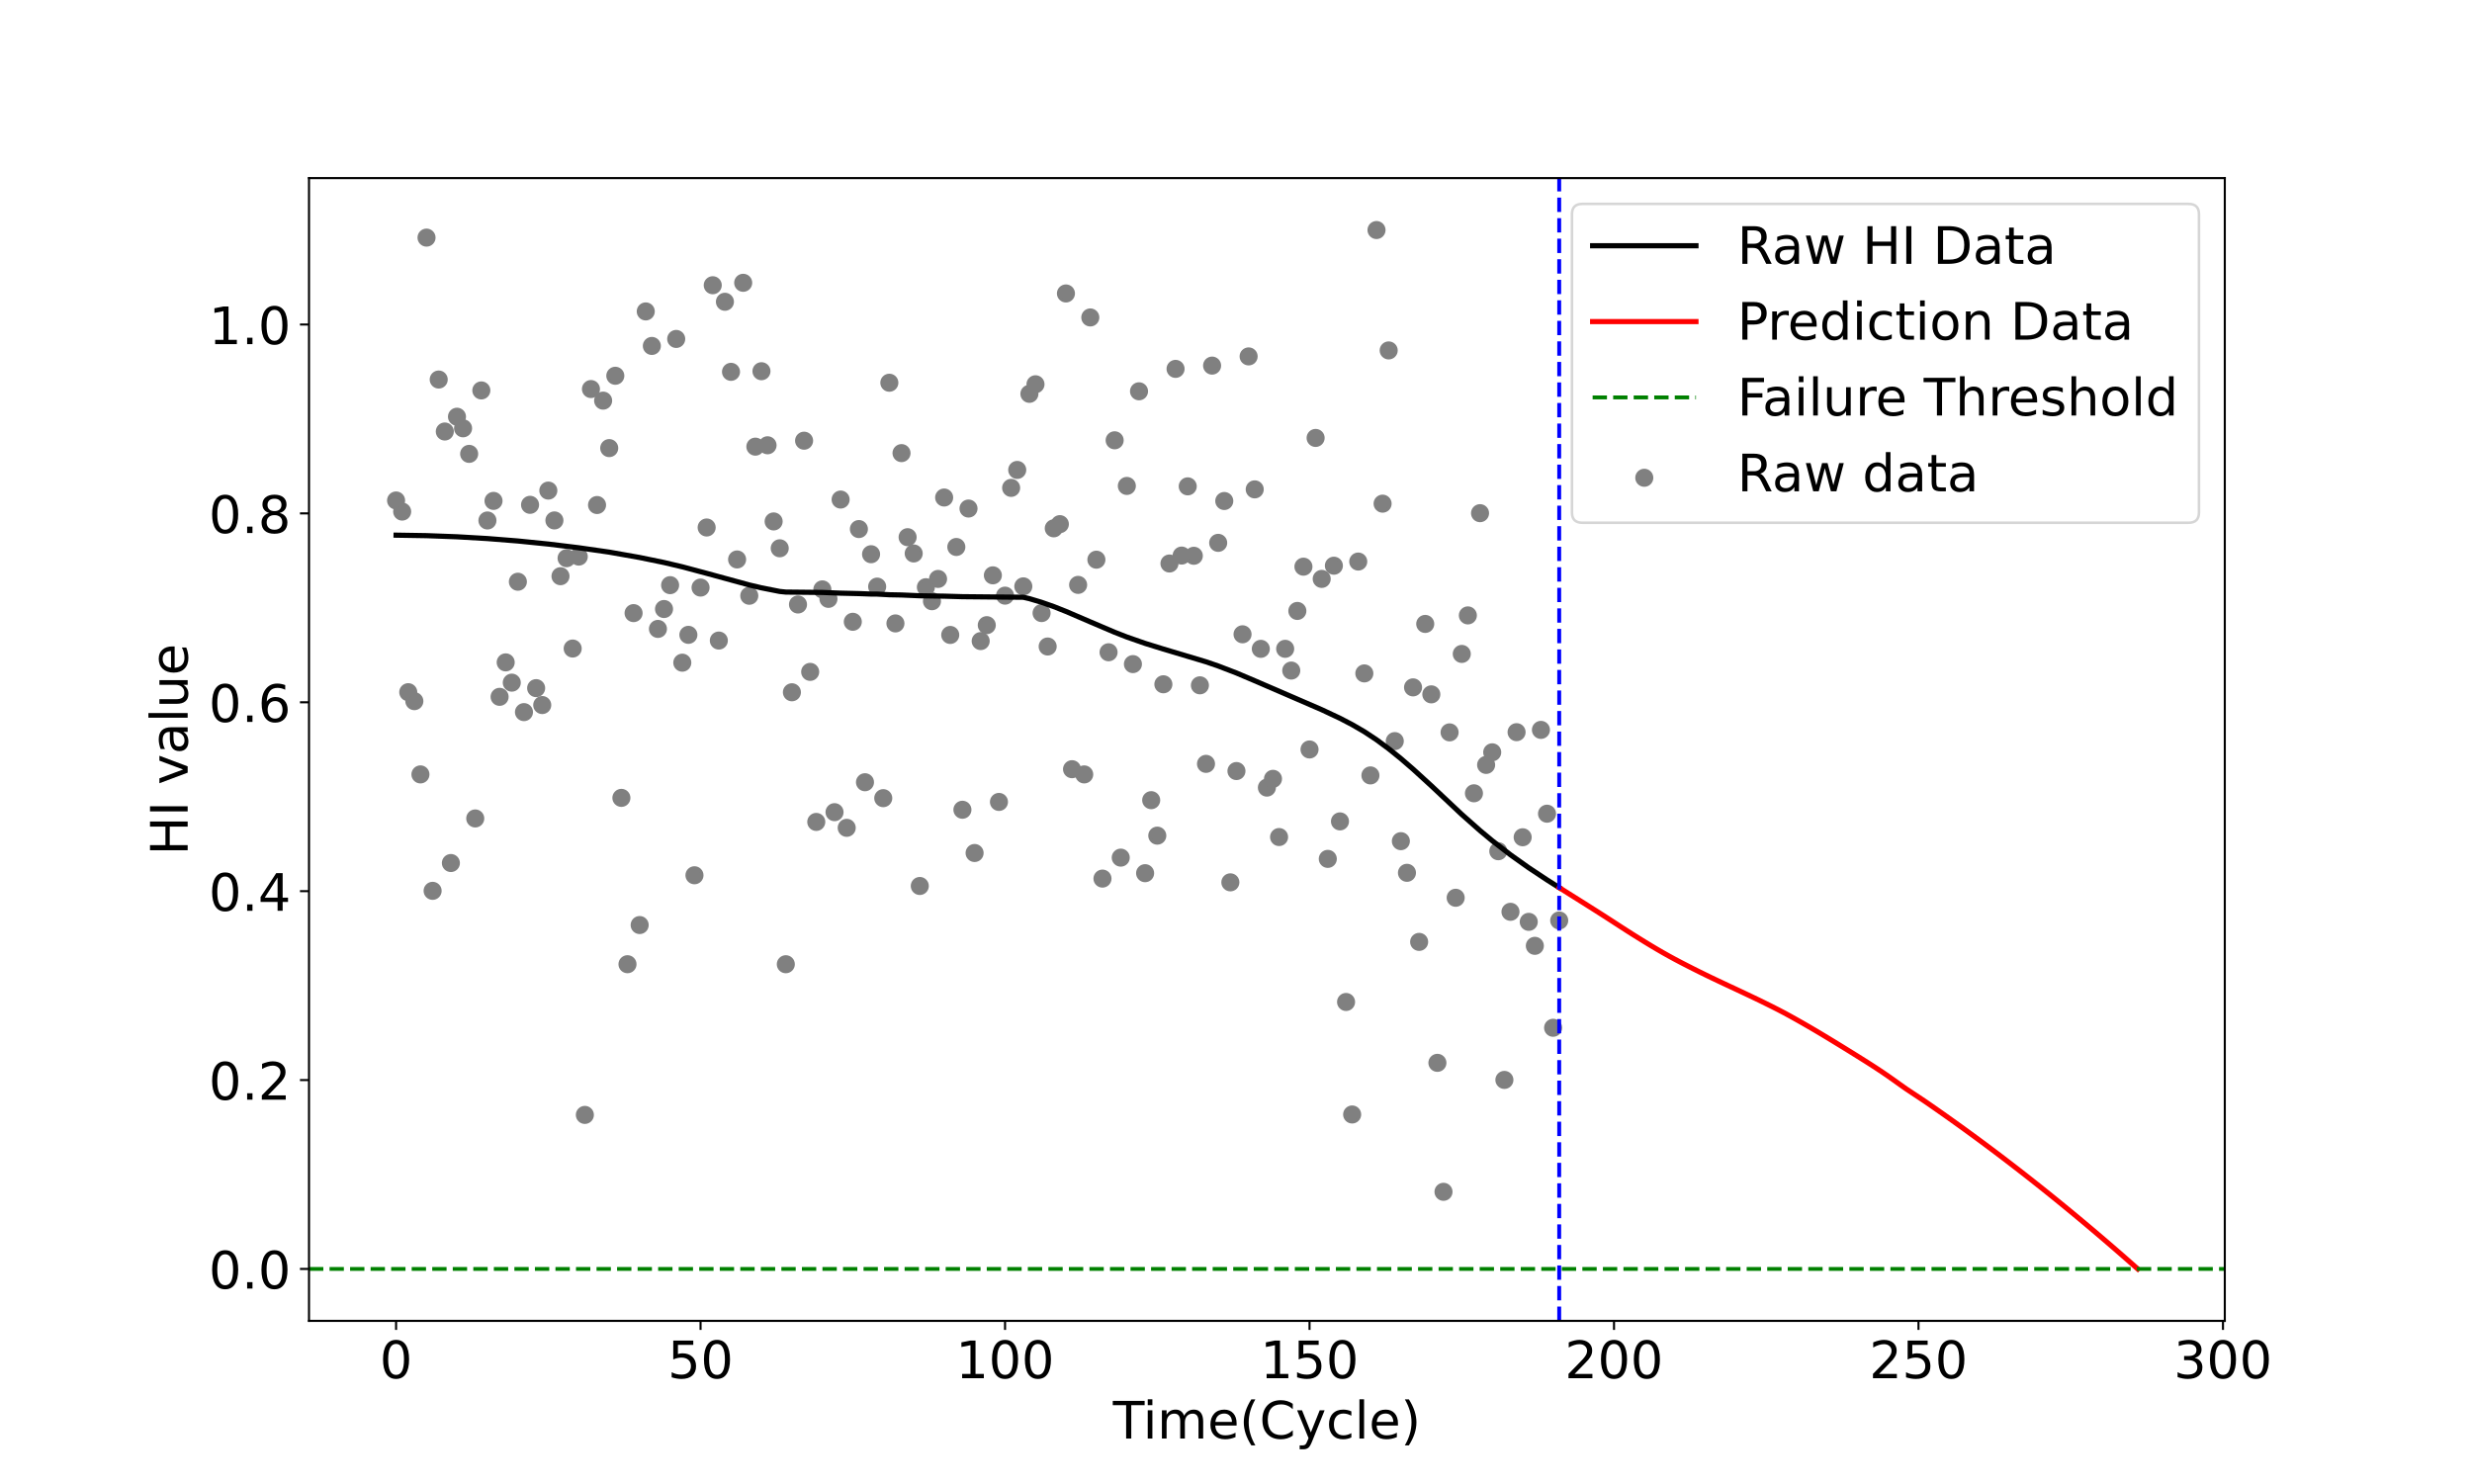 <?xml version="1.0" encoding="utf-8" standalone="no"?>
<!DOCTYPE svg PUBLIC "-//W3C//DTD SVG 1.1//EN"
  "http://www.w3.org/Graphics/SVG/1.1/DTD/svg11.dtd">
<!-- Created with matplotlib (https://matplotlib.org/) -->
<svg height="574.56pt" version="1.1" viewBox="0 0 956.88 574.56" width="956.88pt" xmlns="http://www.w3.org/2000/svg" xmlns:xlink="http://www.w3.org/1999/xlink">
 <defs>
  <style type="text/css">*{stroke-linecap:butt;stroke-linejoin:round;}</style>
 </defs>
 <g id="figure_1">
  <g id="patch_1">
   <path d="M 0 574.56 
L 956.88 574.56 
L 956.88 0 
L 0 0 
z
" style="fill:#ffffff;"/>
  </g>
  <g id="axes_1">
   <g id="patch_2">
    <path d="M 119.61 511.358 
L 861.192 511.358 
L 861.192 68.947 
L 119.61 68.947 
z
" style="fill:#ffffff;"/>
   </g>
   <g id="PathCollection_1">
    <defs>
     <path d="M 0 3 
C 0.796 3 1.559 2.684 2.121 2.121 
C 2.684 1.559 3 0.796 3 0 
C 3 -0.796 2.684 -1.559 2.121 -2.121 
C 1.559 -2.684 0.796 -3 0 -3 
C -0.796 -3 -1.559 -2.684 -2.121 -2.121 
C -2.684 -1.559 -3 -0.796 -3 0 
C -3 0.796 -2.684 1.559 -2.121 2.121 
C -1.559 2.684 -0.796 3 0 3 
z
" id="mf9ad211e5f" style="stroke:#808080;"/>
    </defs>
    <g clip-path="url(#p034d7ee9ba)">
     <use style="fill:#808080;stroke:#808080;" x="153.318" xlink:href="#mf9ad211e5f" y="193.756"/>
     <use style="fill:#808080;stroke:#808080;" x="155.675" xlink:href="#mf9ad211e5f" y="198.051"/>
     <use style="fill:#808080;stroke:#808080;" x="158.033" xlink:href="#mf9ad211e5f" y="267.97"/>
     <use style="fill:#808080;stroke:#808080;" x="160.39" xlink:href="#mf9ad211e5f" y="271.444"/>
     <use style="fill:#808080;stroke:#808080;" x="162.747" xlink:href="#mf9ad211e5f" y="299.801"/>
     <use style="fill:#808080;stroke:#808080;" x="165.104" xlink:href="#mf9ad211e5f" y="91.989"/>
     <use style="fill:#808080;stroke:#808080;" x="167.462" xlink:href="#mf9ad211e5f" y="344.876"/>
     <use style="fill:#808080;stroke:#808080;" x="169.819" xlink:href="#mf9ad211e5f" y="146.931"/>
     <use style="fill:#808080;stroke:#808080;" x="172.176" xlink:href="#mf9ad211e5f" y="167.052"/>
     <use style="fill:#808080;stroke:#808080;" x="174.533" xlink:href="#mf9ad211e5f" y="334.107"/>
     <use style="fill:#808080;stroke:#808080;" x="176.89" xlink:href="#mf9ad211e5f" y="161.327"/>
     <use style="fill:#808080;stroke:#808080;" x="179.248" xlink:href="#mf9ad211e5f" y="165.81"/>
     <use style="fill:#808080;stroke:#808080;" x="181.605" xlink:href="#mf9ad211e5f" y="175.711"/>
     <use style="fill:#808080;stroke:#808080;" x="183.962" xlink:href="#mf9ad211e5f" y="316.851"/>
     <use style="fill:#808080;stroke:#808080;" x="186.319" xlink:href="#mf9ad211e5f" y="151.148"/>
     <use style="fill:#808080;stroke:#808080;" x="188.677" xlink:href="#mf9ad211e5f" y="201.495"/>
     <use style="fill:#808080;stroke:#808080;" x="191.034" xlink:href="#mf9ad211e5f" y="193.915"/>
     <use style="fill:#808080;stroke:#808080;" x="193.391" xlink:href="#mf9ad211e5f" y="269.77"/>
     <use style="fill:#808080;stroke:#808080;" x="195.748" xlink:href="#mf9ad211e5f" y="256.432"/>
     <use style="fill:#808080;stroke:#808080;" x="198.105" xlink:href="#mf9ad211e5f" y="264.275"/>
     <use style="fill:#808080;stroke:#808080;" x="200.463" xlink:href="#mf9ad211e5f" y="225.209"/>
     <use style="fill:#808080;stroke:#808080;" x="202.82" xlink:href="#mf9ad211e5f" y="275.687"/>
     <use style="fill:#808080;stroke:#808080;" x="205.177" xlink:href="#mf9ad211e5f" y="195.435"/>
     <use style="fill:#808080;stroke:#808080;" x="207.534" xlink:href="#mf9ad211e5f" y="266.401"/>
     <use style="fill:#808080;stroke:#808080;" x="209.892" xlink:href="#mf9ad211e5f" y="272.952"/>
     <use style="fill:#808080;stroke:#808080;" x="212.249" xlink:href="#mf9ad211e5f" y="189.924"/>
     <use style="fill:#808080;stroke:#808080;" x="214.606" xlink:href="#mf9ad211e5f" y="201.477"/>
     <use style="fill:#808080;stroke:#808080;" x="216.963" xlink:href="#mf9ad211e5f" y="223.068"/>
     <use style="fill:#808080;stroke:#808080;" x="219.32" xlink:href="#mf9ad211e5f" y="216.098"/>
     <use style="fill:#808080;stroke:#808080;" x="221.678" xlink:href="#mf9ad211e5f" y="251.071"/>
     <use style="fill:#808080;stroke:#808080;" x="224.035" xlink:href="#mf9ad211e5f" y="215.474"/>
     <use style="fill:#808080;stroke:#808080;" x="226.392" xlink:href="#mf9ad211e5f" y="431.62"/>
     <use style="fill:#808080;stroke:#808080;" x="228.749" xlink:href="#mf9ad211e5f" y="150.613"/>
     <use style="fill:#808080;stroke:#808080;" x="231.107" xlink:href="#mf9ad211e5f" y="195.511"/>
     <use style="fill:#808080;stroke:#808080;" x="233.464" xlink:href="#mf9ad211e5f" y="155.099"/>
     <use style="fill:#808080;stroke:#808080;" x="235.821" xlink:href="#mf9ad211e5f" y="173.476"/>
     <use style="fill:#808080;stroke:#808080;" x="238.178" xlink:href="#mf9ad211e5f" y="145.475"/>
     <use style="fill:#808080;stroke:#808080;" x="240.535" xlink:href="#mf9ad211e5f" y="308.886"/>
     <use style="fill:#808080;stroke:#808080;" x="242.893" xlink:href="#mf9ad211e5f" y="373.283"/>
     <use style="fill:#808080;stroke:#808080;" x="245.25" xlink:href="#mf9ad211e5f" y="237.36"/>
     <use style="fill:#808080;stroke:#808080;" x="247.607" xlink:href="#mf9ad211e5f" y="358.119"/>
     <use style="fill:#808080;stroke:#808080;" x="249.964" xlink:href="#mf9ad211e5f" y="120.563"/>
     <use style="fill:#808080;stroke:#808080;" x="252.322" xlink:href="#mf9ad211e5f" y="133.922"/>
     <use style="fill:#808080;stroke:#808080;" x="254.679" xlink:href="#mf9ad211e5f" y="243.473"/>
     <use style="fill:#808080;stroke:#808080;" x="257.036" xlink:href="#mf9ad211e5f" y="235.771"/>
     <use style="fill:#808080;stroke:#808080;" x="259.393" xlink:href="#mf9ad211e5f" y="226.534"/>
     <use style="fill:#808080;stroke:#808080;" x="261.75" xlink:href="#mf9ad211e5f" y="131.215"/>
     <use style="fill:#808080;stroke:#808080;" x="264.108" xlink:href="#mf9ad211e5f" y="256.549"/>
     <use style="fill:#808080;stroke:#808080;" x="266.465" xlink:href="#mf9ad211e5f" y="245.772"/>
     <use style="fill:#808080;stroke:#808080;" x="268.822" xlink:href="#mf9ad211e5f" y="338.848"/>
     <use style="fill:#808080;stroke:#808080;" x="271.179" xlink:href="#mf9ad211e5f" y="227.471"/>
     <use style="fill:#808080;stroke:#808080;" x="273.537" xlink:href="#mf9ad211e5f" y="204.211"/>
     <use style="fill:#808080;stroke:#808080;" x="275.894" xlink:href="#mf9ad211e5f" y="110.425"/>
     <use style="fill:#808080;stroke:#808080;" x="278.251" xlink:href="#mf9ad211e5f" y="247.984"/>
     <use style="fill:#808080;stroke:#808080;" x="280.608" xlink:href="#mf9ad211e5f" y="116.828"/>
     <use style="fill:#808080;stroke:#808080;" x="282.965" xlink:href="#mf9ad211e5f" y="143.952"/>
     <use style="fill:#808080;stroke:#808080;" x="285.323" xlink:href="#mf9ad211e5f" y="216.586"/>
     <use style="fill:#808080;stroke:#808080;" x="287.68" xlink:href="#mf9ad211e5f" y="109.483"/>
     <use style="fill:#808080;stroke:#808080;" x="290.037" xlink:href="#mf9ad211e5f" y="230.637"/>
     <use style="fill:#808080;stroke:#808080;" x="292.394" xlink:href="#mf9ad211e5f" y="172.913"/>
     <use style="fill:#808080;stroke:#808080;" x="294.752" xlink:href="#mf9ad211e5f" y="143.714"/>
     <use style="fill:#808080;stroke:#808080;" x="297.109" xlink:href="#mf9ad211e5f" y="172.385"/>
     <use style="fill:#808080;stroke:#808080;" x="299.466" xlink:href="#mf9ad211e5f" y="201.867"/>
     <use style="fill:#808080;stroke:#808080;" x="301.823" xlink:href="#mf9ad211e5f" y="212.262"/>
     <use style="fill:#808080;stroke:#808080;" x="304.18" xlink:href="#mf9ad211e5f" y="373.29"/>
     <use style="fill:#808080;stroke:#808080;" x="306.538" xlink:href="#mf9ad211e5f" y="268.004"/>
     <use style="fill:#808080;stroke:#808080;" x="308.895" xlink:href="#mf9ad211e5f" y="234.017"/>
     <use style="fill:#808080;stroke:#808080;" x="311.252" xlink:href="#mf9ad211e5f" y="170.611"/>
     <use style="fill:#808080;stroke:#808080;" x="313.609" xlink:href="#mf9ad211e5f" y="260.108"/>
     <use style="fill:#808080;stroke:#808080;" x="315.967" xlink:href="#mf9ad211e5f" y="318.198"/>
     <use style="fill:#808080;stroke:#808080;" x="318.324" xlink:href="#mf9ad211e5f" y="228.174"/>
     <use style="fill:#808080;stroke:#808080;" x="320.681" xlink:href="#mf9ad211e5f" y="231.842"/>
     <use style="fill:#808080;stroke:#808080;" x="323.038" xlink:href="#mf9ad211e5f" y="314.421"/>
     <use style="fill:#808080;stroke:#808080;" x="325.395" xlink:href="#mf9ad211e5f" y="193.397"/>
     <use style="fill:#808080;stroke:#808080;" x="327.753" xlink:href="#mf9ad211e5f" y="320.483"/>
     <use style="fill:#808080;stroke:#808080;" x="330.11" xlink:href="#mf9ad211e5f" y="240.718"/>
     <use style="fill:#808080;stroke:#808080;" x="332.467" xlink:href="#mf9ad211e5f" y="204.816"/>
     <use style="fill:#808080;stroke:#808080;" x="334.824" xlink:href="#mf9ad211e5f" y="302.831"/>
     <use style="fill:#808080;stroke:#808080;" x="337.182" xlink:href="#mf9ad211e5f" y="214.559"/>
     <use style="fill:#808080;stroke:#808080;" x="339.539" xlink:href="#mf9ad211e5f" y="227.097"/>
     <use style="fill:#808080;stroke:#808080;" x="341.896" xlink:href="#mf9ad211e5f" y="308.996"/>
     <use style="fill:#808080;stroke:#808080;" x="344.253" xlink:href="#mf9ad211e5f" y="148.171"/>
     <use style="fill:#808080;stroke:#808080;" x="346.61" xlink:href="#mf9ad211e5f" y="241.349"/>
     <use style="fill:#808080;stroke:#808080;" x="348.968" xlink:href="#mf9ad211e5f" y="175.417"/>
     <use style="fill:#808080;stroke:#808080;" x="351.325" xlink:href="#mf9ad211e5f" y="207.967"/>
     <use style="fill:#808080;stroke:#808080;" x="353.682" xlink:href="#mf9ad211e5f" y="214.262"/>
     <use style="fill:#808080;stroke:#808080;" x="356.039" xlink:href="#mf9ad211e5f" y="342.996"/>
     <use style="fill:#808080;stroke:#808080;" x="358.397" xlink:href="#mf9ad211e5f" y="227.325"/>
     <use style="fill:#808080;stroke:#808080;" x="360.754" xlink:href="#mf9ad211e5f" y="232.753"/>
     <use style="fill:#808080;stroke:#808080;" x="363.111" xlink:href="#mf9ad211e5f" y="224.124"/>
     <use style="fill:#808080;stroke:#808080;" x="365.468" xlink:href="#mf9ad211e5f" y="192.609"/>
     <use style="fill:#808080;stroke:#808080;" x="367.825" xlink:href="#mf9ad211e5f" y="245.809"/>
     <use style="fill:#808080;stroke:#808080;" x="370.183" xlink:href="#mf9ad211e5f" y="211.757"/>
     <use style="fill:#808080;stroke:#808080;" x="372.54" xlink:href="#mf9ad211e5f" y="313.487"/>
     <use style="fill:#808080;stroke:#808080;" x="374.897" xlink:href="#mf9ad211e5f" y="196.874"/>
     <use style="fill:#808080;stroke:#808080;" x="377.254" xlink:href="#mf9ad211e5f" y="330.228"/>
     <use style="fill:#808080;stroke:#808080;" x="379.612" xlink:href="#mf9ad211e5f" y="248.183"/>
     <use style="fill:#808080;stroke:#808080;" x="381.969" xlink:href="#mf9ad211e5f" y="242.024"/>
     <use style="fill:#808080;stroke:#808080;" x="384.326" xlink:href="#mf9ad211e5f" y="222.731"/>
     <use style="fill:#808080;stroke:#808080;" x="386.683" xlink:href="#mf9ad211e5f" y="310.456"/>
     <use style="fill:#808080;stroke:#808080;" x="389.04" xlink:href="#mf9ad211e5f" y="230.594"/>
     <use style="fill:#808080;stroke:#808080;" x="391.398" xlink:href="#mf9ad211e5f" y="188.877"/>
     <use style="fill:#808080;stroke:#808080;" x="393.755" xlink:href="#mf9ad211e5f" y="181.924"/>
     <use style="fill:#808080;stroke:#808080;" x="396.112" xlink:href="#mf9ad211e5f" y="227.001"/>
     <use style="fill:#808080;stroke:#808080;" x="398.469" xlink:href="#mf9ad211e5f" y="152.467"/>
     <use style="fill:#808080;stroke:#808080;" x="400.827" xlink:href="#mf9ad211e5f" y="148.762"/>
     <use style="fill:#808080;stroke:#808080;" x="403.184" xlink:href="#mf9ad211e5f" y="237.344"/>
     <use style="fill:#808080;stroke:#808080;" x="405.541" xlink:href="#mf9ad211e5f" y="250.284"/>
     <use style="fill:#808080;stroke:#808080;" x="407.898" xlink:href="#mf9ad211e5f" y="204.535"/>
     <use style="fill:#808080;stroke:#808080;" x="410.255" xlink:href="#mf9ad211e5f" y="202.915"/>
     <use style="fill:#808080;stroke:#808080;" x="412.613" xlink:href="#mf9ad211e5f" y="113.608"/>
     <use style="fill:#808080;stroke:#808080;" x="414.97" xlink:href="#mf9ad211e5f" y="297.786"/>
     <use style="fill:#808080;stroke:#808080;" x="417.327" xlink:href="#mf9ad211e5f" y="226.428"/>
     <use style="fill:#808080;stroke:#808080;" x="419.684" xlink:href="#mf9ad211e5f" y="299.804"/>
     <use style="fill:#808080;stroke:#808080;" x="422.042" xlink:href="#mf9ad211e5f" y="122.896"/>
     <use style="fill:#808080;stroke:#808080;" x="424.399" xlink:href="#mf9ad211e5f" y="216.674"/>
     <use style="fill:#808080;stroke:#808080;" x="426.756" xlink:href="#mf9ad211e5f" y="340.136"/>
     <use style="fill:#808080;stroke:#808080;" x="429.113" xlink:href="#mf9ad211e5f" y="252.516"/>
     <use style="fill:#808080;stroke:#808080;" x="431.47" xlink:href="#mf9ad211e5f" y="170.457"/>
     <use style="fill:#808080;stroke:#808080;" x="433.828" xlink:href="#mf9ad211e5f" y="332.017"/>
     <use style="fill:#808080;stroke:#808080;" x="436.185" xlink:href="#mf9ad211e5f" y="188.124"/>
     <use style="fill:#808080;stroke:#808080;" x="438.542" xlink:href="#mf9ad211e5f" y="257.1"/>
     <use style="fill:#808080;stroke:#808080;" x="440.899" xlink:href="#mf9ad211e5f" y="151.487"/>
     <use style="fill:#808080;stroke:#808080;" x="443.257" xlink:href="#mf9ad211e5f" y="338.043"/>
     <use style="fill:#808080;stroke:#808080;" x="445.614" xlink:href="#mf9ad211e5f" y="309.775"/>
     <use style="fill:#808080;stroke:#808080;" x="447.971" xlink:href="#mf9ad211e5f" y="323.507"/>
     <use style="fill:#808080;stroke:#808080;" x="450.328" xlink:href="#mf9ad211e5f" y="264.909"/>
     <use style="fill:#808080;stroke:#808080;" x="452.685" xlink:href="#mf9ad211e5f" y="218.154"/>
     <use style="fill:#808080;stroke:#808080;" x="455.043" xlink:href="#mf9ad211e5f" y="142.805"/>
     <use style="fill:#808080;stroke:#808080;" x="457.4" xlink:href="#mf9ad211e5f" y="215.082"/>
     <use style="fill:#808080;stroke:#808080;" x="459.757" xlink:href="#mf9ad211e5f" y="188.284"/>
     <use style="fill:#808080;stroke:#808080;" x="462.114" xlink:href="#mf9ad211e5f" y="215.162"/>
     <use style="fill:#808080;stroke:#808080;" x="464.472" xlink:href="#mf9ad211e5f" y="265.311"/>
     <use style="fill:#808080;stroke:#808080;" x="466.829" xlink:href="#mf9ad211e5f" y="295.718"/>
     <use style="fill:#808080;stroke:#808080;" x="469.186" xlink:href="#mf9ad211e5f" y="141.539"/>
     <use style="fill:#808080;stroke:#808080;" x="471.543" xlink:href="#mf9ad211e5f" y="210.159"/>
     <use style="fill:#808080;stroke:#808080;" x="473.9" xlink:href="#mf9ad211e5f" y="193.958"/>
     <use style="fill:#808080;stroke:#808080;" x="476.258" xlink:href="#mf9ad211e5f" y="341.586"/>
     <use style="fill:#808080;stroke:#808080;" x="478.615" xlink:href="#mf9ad211e5f" y="298.5"/>
     <use style="fill:#808080;stroke:#808080;" x="480.972" xlink:href="#mf9ad211e5f" y="245.559"/>
     <use style="fill:#808080;stroke:#808080;" x="483.329" xlink:href="#mf9ad211e5f" y="137.979"/>
     <use style="fill:#808080;stroke:#808080;" x="485.687" xlink:href="#mf9ad211e5f" y="189.452"/>
     <use style="fill:#808080;stroke:#808080;" x="488.044" xlink:href="#mf9ad211e5f" y="251.19"/>
     <use style="fill:#808080;stroke:#808080;" x="490.401" xlink:href="#mf9ad211e5f" y="304.909"/>
     <use style="fill:#808080;stroke:#808080;" x="492.758" xlink:href="#mf9ad211e5f" y="301.51"/>
     <use style="fill:#808080;stroke:#808080;" x="495.115" xlink:href="#mf9ad211e5f" y="324.049"/>
     <use style="fill:#808080;stroke:#808080;" x="497.473" xlink:href="#mf9ad211e5f" y="251.179"/>
     <use style="fill:#808080;stroke:#808080;" x="499.83" xlink:href="#mf9ad211e5f" y="259.6"/>
     <use style="fill:#808080;stroke:#808080;" x="502.187" xlink:href="#mf9ad211e5f" y="236.516"/>
     <use style="fill:#808080;stroke:#808080;" x="504.544" xlink:href="#mf9ad211e5f" y="219.379"/>
     <use style="fill:#808080;stroke:#808080;" x="506.902" xlink:href="#mf9ad211e5f" y="290.146"/>
     <use style="fill:#808080;stroke:#808080;" x="509.259" xlink:href="#mf9ad211e5f" y="169.54"/>
     <use style="fill:#808080;stroke:#808080;" x="511.616" xlink:href="#mf9ad211e5f" y="224.114"/>
     <use style="fill:#808080;stroke:#808080;" x="513.973" xlink:href="#mf9ad211e5f" y="332.501"/>
     <use style="fill:#808080;stroke:#808080;" x="516.33" xlink:href="#mf9ad211e5f" y="219.003"/>
     <use style="fill:#808080;stroke:#808080;" x="518.688" xlink:href="#mf9ad211e5f" y="317.991"/>
     <use style="fill:#808080;stroke:#808080;" x="521.045" xlink:href="#mf9ad211e5f" y="387.902"/>
     <use style="fill:#808080;stroke:#808080;" x="523.402" xlink:href="#mf9ad211e5f" y="431.457"/>
     <use style="fill:#808080;stroke:#808080;" x="525.759" xlink:href="#mf9ad211e5f" y="217.399"/>
     <use style="fill:#808080;stroke:#808080;" x="528.117" xlink:href="#mf9ad211e5f" y="260.703"/>
     <use style="fill:#808080;stroke:#808080;" x="530.474" xlink:href="#mf9ad211e5f" y="300.19"/>
     <use style="fill:#808080;stroke:#808080;" x="532.831" xlink:href="#mf9ad211e5f" y="89.057"/>
     <use style="fill:#808080;stroke:#808080;" x="535.188" xlink:href="#mf9ad211e5f" y="194.985"/>
     <use style="fill:#808080;stroke:#808080;" x="537.545" xlink:href="#mf9ad211e5f" y="135.663"/>
     <use style="fill:#808080;stroke:#808080;" x="539.903" xlink:href="#mf9ad211e5f" y="286.908"/>
     <use style="fill:#808080;stroke:#808080;" x="542.26" xlink:href="#mf9ad211e5f" y="325.645"/>
     <use style="fill:#808080;stroke:#808080;" x="544.617" xlink:href="#mf9ad211e5f" y="337.896"/>
     <use style="fill:#808080;stroke:#808080;" x="546.974" xlink:href="#mf9ad211e5f" y="266.106"/>
     <use style="fill:#808080;stroke:#808080;" x="549.332" xlink:href="#mf9ad211e5f" y="364.64"/>
     <use style="fill:#808080;stroke:#808080;" x="551.689" xlink:href="#mf9ad211e5f" y="241.545"/>
     <use style="fill:#808080;stroke:#808080;" x="554.046" xlink:href="#mf9ad211e5f" y="268.811"/>
     <use style="fill:#808080;stroke:#808080;" x="556.403" xlink:href="#mf9ad211e5f" y="411.465"/>
     <use style="fill:#808080;stroke:#808080;" x="558.76" xlink:href="#mf9ad211e5f" y="461.393"/>
     <use style="fill:#808080;stroke:#808080;" x="561.118" xlink:href="#mf9ad211e5f" y="283.529"/>
     <use style="fill:#808080;stroke:#808080;" x="563.475" xlink:href="#mf9ad211e5f" y="347.56"/>
     <use style="fill:#808080;stroke:#808080;" x="565.832" xlink:href="#mf9ad211e5f" y="253.158"/>
     <use style="fill:#808080;stroke:#808080;" x="568.189" xlink:href="#mf9ad211e5f" y="238.246"/>
     <use style="fill:#808080;stroke:#808080;" x="570.547" xlink:href="#mf9ad211e5f" y="307.113"/>
     <use style="fill:#808080;stroke:#808080;" x="572.904" xlink:href="#mf9ad211e5f" y="198.667"/>
     <use style="fill:#808080;stroke:#808080;" x="575.261" xlink:href="#mf9ad211e5f" y="296.124"/>
     <use style="fill:#808080;stroke:#808080;" x="577.618" xlink:href="#mf9ad211e5f" y="291.247"/>
     <use style="fill:#808080;stroke:#808080;" x="579.975" xlink:href="#mf9ad211e5f" y="329.539"/>
     <use style="fill:#808080;stroke:#808080;" x="582.333" xlink:href="#mf9ad211e5f" y="418.072"/>
     <use style="fill:#808080;stroke:#808080;" x="584.69" xlink:href="#mf9ad211e5f" y="352.991"/>
     <use style="fill:#808080;stroke:#808080;" x="587.047" xlink:href="#mf9ad211e5f" y="283.451"/>
     <use style="fill:#808080;stroke:#808080;" x="589.404" xlink:href="#mf9ad211e5f" y="324.132"/>
     <use style="fill:#808080;stroke:#808080;" x="591.762" xlink:href="#mf9ad211e5f" y="356.882"/>
     <use style="fill:#808080;stroke:#808080;" x="594.119" xlink:href="#mf9ad211e5f" y="366.164"/>
     <use style="fill:#808080;stroke:#808080;" x="596.476" xlink:href="#mf9ad211e5f" y="282.564"/>
     <use style="fill:#808080;stroke:#808080;" x="598.833" xlink:href="#mf9ad211e5f" y="315.012"/>
     <use style="fill:#808080;stroke:#808080;" x="601.19" xlink:href="#mf9ad211e5f" y="397.888"/>
     <use style="fill:#808080;stroke:#808080;" x="603.548" xlink:href="#mf9ad211e5f" y="356.352"/>
    </g>
   </g>
   <g id="matplotlib.axis_1">
    <g id="xtick_1">
     <g id="line2d_1">
      <defs>
       <path d="M 0 0 
L 0 3.5 
" id="mb483f0277f" style="stroke:#000000;stroke-width:0.8;"/>
      </defs>
      <g>
       <use style="stroke:#000000;stroke-width:0.8;" x="153.318" xlink:href="#mb483f0277f" y="511.358"/>
      </g>
     </g>
     <g id="text_1">
      <!-- 0 -->
      <g transform="translate(146.956 533.555)scale(0.2 -0.2)">
       <defs>
        <path d="M 31.781 66.406 
Q 24.172 66.406 20.328 58.906 
Q 16.5 51.422 16.5 36.375 
Q 16.5 21.391 20.328 13.891 
Q 24.172 6.391 31.781 6.391 
Q 39.453 6.391 43.281 13.891 
Q 47.125 21.391 47.125 36.375 
Q 47.125 51.422 43.281 58.906 
Q 39.453 66.406 31.781 66.406 
z
M 31.781 74.219 
Q 44.047 74.219 50.516 64.516 
Q 56.984 54.828 56.984 36.375 
Q 56.984 17.969 50.516 8.266 
Q 44.047 -1.422 31.781 -1.422 
Q 19.531 -1.422 13.062 8.266 
Q 6.594 17.969 6.594 36.375 
Q 6.594 54.828 13.062 64.516 
Q 19.531 74.219 31.781 74.219 
z
" id="DejaVuSans-48"/>
       </defs>
       <use xlink:href="#DejaVuSans-48"/>
      </g>
     </g>
    </g>
    <g id="xtick_2">
     <g id="line2d_2">
      <g>
       <use style="stroke:#000000;stroke-width:0.8;" x="271.179" xlink:href="#mb483f0277f" y="511.358"/>
      </g>
     </g>
     <g id="text_2">
      <!-- 50 -->
      <g transform="translate(258.454 533.555)scale(0.2 -0.2)">
       <defs>
        <path d="M 10.797 72.906 
L 49.516 72.906 
L 49.516 64.594 
L 19.828 64.594 
L 19.828 46.734 
Q 21.969 47.469 24.109 47.828 
Q 26.266 48.188 28.422 48.188 
Q 40.625 48.188 47.75 41.5 
Q 54.891 34.812 54.891 23.391 
Q 54.891 11.625 47.562 5.094 
Q 40.234 -1.422 26.906 -1.422 
Q 22.312 -1.422 17.547 -0.641 
Q 12.797 0.141 7.719 1.703 
L 7.719 11.625 
Q 12.109 9.234 16.797 8.062 
Q 21.484 6.891 26.703 6.891 
Q 35.156 6.891 40.078 11.328 
Q 45.016 15.766 45.016 23.391 
Q 45.016 31 40.078 35.438 
Q 35.156 39.891 26.703 39.891 
Q 22.75 39.891 18.812 39.016 
Q 14.891 38.141 10.797 36.281 
z
" id="DejaVuSans-53"/>
       </defs>
       <use xlink:href="#DejaVuSans-53"/>
       <use x="63.623" xlink:href="#DejaVuSans-48"/>
      </g>
     </g>
    </g>
    <g id="xtick_3">
     <g id="line2d_3">
      <g>
       <use style="stroke:#000000;stroke-width:0.8;" x="389.04" xlink:href="#mb483f0277f" y="511.358"/>
      </g>
     </g>
     <g id="text_3">
      <!-- 100 -->
      <g transform="translate(369.953 533.555)scale(0.2 -0.2)">
       <defs>
        <path d="M 12.406 8.297 
L 28.516 8.297 
L 28.516 63.922 
L 10.984 60.406 
L 10.984 69.391 
L 28.422 72.906 
L 38.281 72.906 
L 38.281 8.297 
L 54.391 8.297 
L 54.391 0 
L 12.406 0 
z
" id="DejaVuSans-49"/>
       </defs>
       <use xlink:href="#DejaVuSans-49"/>
       <use x="63.623" xlink:href="#DejaVuSans-48"/>
       <use x="127.246" xlink:href="#DejaVuSans-48"/>
      </g>
     </g>
    </g>
    <g id="xtick_4">
     <g id="line2d_4">
      <g>
       <use style="stroke:#000000;stroke-width:0.8;" x="506.902" xlink:href="#mb483f0277f" y="511.358"/>
      </g>
     </g>
     <g id="text_4">
      <!-- 150 -->
      <g transform="translate(487.814 533.555)scale(0.2 -0.2)">
       <use xlink:href="#DejaVuSans-49"/>
       <use x="63.623" xlink:href="#DejaVuSans-53"/>
       <use x="127.246" xlink:href="#DejaVuSans-48"/>
      </g>
     </g>
    </g>
    <g id="xtick_5">
     <g id="line2d_5">
      <g>
       <use style="stroke:#000000;stroke-width:0.8;" x="624.763" xlink:href="#mb483f0277f" y="511.358"/>
      </g>
     </g>
     <g id="text_5">
      <!-- 200 -->
      <g transform="translate(605.675 533.555)scale(0.2 -0.2)">
       <defs>
        <path d="M 19.188 8.297 
L 53.609 8.297 
L 53.609 0 
L 7.328 0 
L 7.328 8.297 
Q 12.938 14.109 22.625 23.891 
Q 32.328 33.688 34.812 36.531 
Q 39.547 41.844 41.422 45.531 
Q 43.312 49.219 43.312 52.781 
Q 43.312 58.594 39.234 62.25 
Q 35.156 65.922 28.609 65.922 
Q 23.969 65.922 18.812 64.312 
Q 13.672 62.703 7.812 59.422 
L 7.812 69.391 
Q 13.766 71.781 18.938 73 
Q 24.125 74.219 28.422 74.219 
Q 39.75 74.219 46.484 68.547 
Q 53.219 62.891 53.219 53.422 
Q 53.219 48.922 51.531 44.891 
Q 49.859 40.875 45.406 35.406 
Q 44.188 33.984 37.641 27.219 
Q 31.109 20.453 19.188 8.297 
z
" id="DejaVuSans-50"/>
       </defs>
       <use xlink:href="#DejaVuSans-50"/>
       <use x="63.623" xlink:href="#DejaVuSans-48"/>
       <use x="127.246" xlink:href="#DejaVuSans-48"/>
      </g>
     </g>
    </g>
    <g id="xtick_6">
     <g id="line2d_6">
      <g>
       <use style="stroke:#000000;stroke-width:0.8;" x="742.624" xlink:href="#mb483f0277f" y="511.358"/>
      </g>
     </g>
     <g id="text_6">
      <!-- 250 -->
      <g transform="translate(723.536 533.555)scale(0.2 -0.2)">
       <use xlink:href="#DejaVuSans-50"/>
       <use x="63.623" xlink:href="#DejaVuSans-53"/>
       <use x="127.246" xlink:href="#DejaVuSans-48"/>
      </g>
     </g>
    </g>
    <g id="xtick_7">
     <g id="line2d_7">
      <g>
       <use style="stroke:#000000;stroke-width:0.8;" x="860.485" xlink:href="#mb483f0277f" y="511.358"/>
      </g>
     </g>
     <g id="text_7">
      <!-- 300 -->
      <g transform="translate(841.397 533.555)scale(0.2 -0.2)">
       <defs>
        <path d="M 40.578 39.312 
Q 47.656 37.797 51.625 33 
Q 55.609 28.219 55.609 21.188 
Q 55.609 10.406 48.188 4.484 
Q 40.766 -1.422 27.094 -1.422 
Q 22.516 -1.422 17.656 -0.516 
Q 12.797 0.391 7.625 2.203 
L 7.625 11.719 
Q 11.719 9.328 16.594 8.109 
Q 21.484 6.891 26.812 6.891 
Q 36.078 6.891 40.938 10.547 
Q 45.797 14.203 45.797 21.188 
Q 45.797 27.641 41.281 31.266 
Q 36.766 34.906 28.719 34.906 
L 20.219 34.906 
L 20.219 43.016 
L 29.109 43.016 
Q 36.375 43.016 40.234 45.922 
Q 44.094 48.828 44.094 54.297 
Q 44.094 59.906 40.109 62.906 
Q 36.141 65.922 28.719 65.922 
Q 24.656 65.922 20.016 65.031 
Q 15.375 64.156 9.812 62.312 
L 9.812 71.094 
Q 15.438 72.656 20.344 73.438 
Q 25.25 74.219 29.594 74.219 
Q 40.828 74.219 47.359 69.109 
Q 53.906 64.016 53.906 55.328 
Q 53.906 49.266 50.438 45.094 
Q 46.969 40.922 40.578 39.312 
z
" id="DejaVuSans-51"/>
       </defs>
       <use xlink:href="#DejaVuSans-51"/>
       <use x="63.623" xlink:href="#DejaVuSans-48"/>
       <use x="127.246" xlink:href="#DejaVuSans-48"/>
      </g>
     </g>
    </g>
    <g id="text_8">
     <!-- Time(Cycle) -->
     <g transform="translate(430.799 556.912)scale(0.2 -0.2)">
      <defs>
       <path d="M -0.297 72.906 
L 61.375 72.906 
L 61.375 64.594 
L 35.5 64.594 
L 35.5 0 
L 25.594 0 
L 25.594 64.594 
L -0.297 64.594 
z
" id="DejaVuSans-84"/>
       <path d="M 9.422 54.688 
L 18.406 54.688 
L 18.406 0 
L 9.422 0 
z
M 9.422 75.984 
L 18.406 75.984 
L 18.406 64.594 
L 9.422 64.594 
z
" id="DejaVuSans-105"/>
       <path d="M 52 44.188 
Q 55.375 50.25 60.062 53.125 
Q 64.75 56 71.094 56 
Q 79.641 56 84.281 50.016 
Q 88.922 44.047 88.922 33.016 
L 88.922 0 
L 79.891 0 
L 79.891 32.719 
Q 79.891 40.578 77.094 44.375 
Q 74.312 48.188 68.609 48.188 
Q 61.625 48.188 57.562 43.547 
Q 53.516 38.922 53.516 30.906 
L 53.516 0 
L 44.484 0 
L 44.484 32.719 
Q 44.484 40.625 41.703 44.406 
Q 38.922 48.188 33.109 48.188 
Q 26.219 48.188 22.156 43.531 
Q 18.109 38.875 18.109 30.906 
L 18.109 0 
L 9.078 0 
L 9.078 54.688 
L 18.109 54.688 
L 18.109 46.188 
Q 21.188 51.219 25.484 53.609 
Q 29.781 56 35.688 56 
Q 41.656 56 45.828 52.969 
Q 50 49.953 52 44.188 
z
" id="DejaVuSans-109"/>
       <path d="M 56.203 29.594 
L 56.203 25.203 
L 14.891 25.203 
Q 15.484 15.922 20.484 11.062 
Q 25.484 6.203 34.422 6.203 
Q 39.594 6.203 44.453 7.469 
Q 49.312 8.734 54.109 11.281 
L 54.109 2.781 
Q 49.266 0.734 44.188 -0.344 
Q 39.109 -1.422 33.891 -1.422 
Q 20.797 -1.422 13.156 6.188 
Q 5.516 13.812 5.516 26.812 
Q 5.516 40.234 12.766 48.109 
Q 20.016 56 32.328 56 
Q 43.359 56 49.781 48.891 
Q 56.203 41.797 56.203 29.594 
z
M 47.219 32.234 
Q 47.125 39.594 43.094 43.984 
Q 39.062 48.391 32.422 48.391 
Q 24.906 48.391 20.391 44.141 
Q 15.875 39.891 15.188 32.172 
z
" id="DejaVuSans-101"/>
       <path d="M 31 75.875 
Q 24.469 64.656 21.281 53.656 
Q 18.109 42.672 18.109 31.391 
Q 18.109 20.125 21.312 9.062 
Q 24.516 -2 31 -13.188 
L 23.188 -13.188 
Q 15.875 -1.703 12.234 9.375 
Q 8.594 20.453 8.594 31.391 
Q 8.594 42.281 12.203 53.312 
Q 15.828 64.359 23.188 75.875 
z
" id="DejaVuSans-40"/>
       <path d="M 64.406 67.281 
L 64.406 56.891 
Q 59.422 61.531 53.781 63.812 
Q 48.141 66.109 41.797 66.109 
Q 29.297 66.109 22.656 58.469 
Q 16.016 50.828 16.016 36.375 
Q 16.016 21.969 22.656 14.328 
Q 29.297 6.688 41.797 6.688 
Q 48.141 6.688 53.781 8.984 
Q 59.422 11.281 64.406 15.922 
L 64.406 5.609 
Q 59.234 2.094 53.438 0.328 
Q 47.656 -1.422 41.219 -1.422 
Q 24.656 -1.422 15.125 8.703 
Q 5.609 18.844 5.609 36.375 
Q 5.609 53.953 15.125 64.078 
Q 24.656 74.219 41.219 74.219 
Q 47.75 74.219 53.531 72.484 
Q 59.328 70.75 64.406 67.281 
z
" id="DejaVuSans-67"/>
       <path d="M 32.172 -5.078 
Q 28.375 -14.844 24.75 -17.812 
Q 21.141 -20.797 15.094 -20.797 
L 7.906 -20.797 
L 7.906 -13.281 
L 13.188 -13.281 
Q 16.891 -13.281 18.938 -11.516 
Q 21 -9.766 23.484 -3.219 
L 25.094 0.875 
L 2.984 54.688 
L 12.5 54.688 
L 29.594 11.922 
L 46.688 54.688 
L 56.203 54.688 
z
" id="DejaVuSans-121"/>
       <path d="M 48.781 52.594 
L 48.781 44.188 
Q 44.969 46.297 41.141 47.344 
Q 37.312 48.391 33.406 48.391 
Q 24.656 48.391 19.812 42.844 
Q 14.984 37.312 14.984 27.297 
Q 14.984 17.281 19.812 11.734 
Q 24.656 6.203 33.406 6.203 
Q 37.312 6.203 41.141 7.25 
Q 44.969 8.297 48.781 10.406 
L 48.781 2.094 
Q 45.016 0.344 40.984 -0.531 
Q 36.969 -1.422 32.422 -1.422 
Q 20.062 -1.422 12.781 6.344 
Q 5.516 14.109 5.516 27.297 
Q 5.516 40.672 12.859 48.328 
Q 20.219 56 33.016 56 
Q 37.156 56 41.109 55.141 
Q 45.062 54.297 48.781 52.594 
z
" id="DejaVuSans-99"/>
       <path d="M 9.422 75.984 
L 18.406 75.984 
L 18.406 0 
L 9.422 0 
z
" id="DejaVuSans-108"/>
       <path d="M 8.016 75.875 
L 15.828 75.875 
Q 23.141 64.359 26.781 53.312 
Q 30.422 42.281 30.422 31.391 
Q 30.422 20.453 26.781 9.375 
Q 23.141 -1.703 15.828 -13.188 
L 8.016 -13.188 
Q 14.5 -2 17.703 9.062 
Q 20.906 20.125 20.906 31.391 
Q 20.906 42.672 17.703 53.656 
Q 14.5 64.656 8.016 75.875 
z
" id="DejaVuSans-41"/>
      </defs>
      <use xlink:href="#DejaVuSans-84"/>
      <use x="57.959" xlink:href="#DejaVuSans-105"/>
      <use x="85.742" xlink:href="#DejaVuSans-109"/>
      <use x="183.154" xlink:href="#DejaVuSans-101"/>
      <use x="244.678" xlink:href="#DejaVuSans-40"/>
      <use x="283.691" xlink:href="#DejaVuSans-67"/>
      <use x="353.516" xlink:href="#DejaVuSans-121"/>
      <use x="412.695" xlink:href="#DejaVuSans-99"/>
      <use x="467.676" xlink:href="#DejaVuSans-108"/>
      <use x="495.459" xlink:href="#DejaVuSans-101"/>
      <use x="556.982" xlink:href="#DejaVuSans-41"/>
     </g>
    </g>
   </g>
   <g id="matplotlib.axis_2">
    <g id="ytick_1">
     <g id="line2d_8">
      <defs>
       <path d="M 0 0 
L -3.5 0 
" id="m813800df29" style="stroke:#000000;stroke-width:0.8;"/>
      </defs>
      <g>
       <use style="stroke:#000000;stroke-width:0.8;" x="119.61" xlink:href="#m813800df29" y="491.249"/>
      </g>
     </g>
     <g id="text_9">
      <!-- 0.0 -->
      <g transform="translate(80.804 498.847)scale(0.2 -0.2)">
       <defs>
        <path d="M 10.688 12.406 
L 21 12.406 
L 21 0 
L 10.688 0 
z
" id="DejaVuSans-46"/>
       </defs>
       <use xlink:href="#DejaVuSans-48"/>
       <use x="63.623" xlink:href="#DejaVuSans-46"/>
       <use x="95.41" xlink:href="#DejaVuSans-48"/>
      </g>
     </g>
    </g>
    <g id="ytick_2">
     <g id="line2d_9">
      <g>
       <use style="stroke:#000000;stroke-width:0.8;" x="119.61" xlink:href="#m813800df29" y="418.125"/>
      </g>
     </g>
     <g id="text_10">
      <!-- 0.2 -->
      <g transform="translate(80.804 425.723)scale(0.2 -0.2)">
       <use xlink:href="#DejaVuSans-48"/>
       <use x="63.623" xlink:href="#DejaVuSans-46"/>
       <use x="95.41" xlink:href="#DejaVuSans-50"/>
      </g>
     </g>
    </g>
    <g id="ytick_3">
     <g id="line2d_10">
      <g>
       <use style="stroke:#000000;stroke-width:0.8;" x="119.61" xlink:href="#m813800df29" y="345"/>
      </g>
     </g>
     <g id="text_11">
      <!-- 0.4 -->
      <g transform="translate(80.804 352.599)scale(0.2 -0.2)">
       <defs>
        <path d="M 37.797 64.312 
L 12.891 25.391 
L 37.797 25.391 
z
M 35.203 72.906 
L 47.609 72.906 
L 47.609 25.391 
L 58.016 25.391 
L 58.016 17.188 
L 47.609 17.188 
L 47.609 0 
L 37.797 0 
L 37.797 17.188 
L 4.891 17.188 
L 4.891 26.703 
z
" id="DejaVuSans-52"/>
       </defs>
       <use xlink:href="#DejaVuSans-48"/>
       <use x="63.623" xlink:href="#DejaVuSans-46"/>
       <use x="95.41" xlink:href="#DejaVuSans-52"/>
      </g>
     </g>
    </g>
    <g id="ytick_4">
     <g id="line2d_11">
      <g>
       <use style="stroke:#000000;stroke-width:0.8;" x="119.61" xlink:href="#m813800df29" y="271.876"/>
      </g>
     </g>
     <g id="text_12">
      <!-- 0.6 -->
      <g transform="translate(80.804 279.475)scale(0.2 -0.2)">
       <defs>
        <path d="M 33.016 40.375 
Q 26.375 40.375 22.484 35.828 
Q 18.609 31.297 18.609 23.391 
Q 18.609 15.531 22.484 10.953 
Q 26.375 6.391 33.016 6.391 
Q 39.656 6.391 43.531 10.953 
Q 47.406 15.531 47.406 23.391 
Q 47.406 31.297 43.531 35.828 
Q 39.656 40.375 33.016 40.375 
z
M 52.594 71.297 
L 52.594 62.312 
Q 48.875 64.062 45.094 64.984 
Q 41.312 65.922 37.594 65.922 
Q 27.828 65.922 22.672 59.328 
Q 17.531 52.734 16.797 39.406 
Q 19.672 43.656 24.016 45.922 
Q 28.375 48.188 33.594 48.188 
Q 44.578 48.188 50.953 41.516 
Q 57.328 34.859 57.328 23.391 
Q 57.328 12.156 50.688 5.359 
Q 44.047 -1.422 33.016 -1.422 
Q 20.359 -1.422 13.672 8.266 
Q 6.984 17.969 6.984 36.375 
Q 6.984 53.656 15.188 63.938 
Q 23.391 74.219 37.203 74.219 
Q 40.922 74.219 44.703 73.484 
Q 48.484 72.75 52.594 71.297 
z
" id="DejaVuSans-54"/>
       </defs>
       <use xlink:href="#DejaVuSans-48"/>
       <use x="63.623" xlink:href="#DejaVuSans-46"/>
       <use x="95.41" xlink:href="#DejaVuSans-54"/>
      </g>
     </g>
    </g>
    <g id="ytick_5">
     <g id="line2d_12">
      <g>
       <use style="stroke:#000000;stroke-width:0.8;" x="119.61" xlink:href="#m813800df29" y="198.752"/>
      </g>
     </g>
     <g id="text_13">
      <!-- 0.8 -->
      <g transform="translate(80.804 206.351)scale(0.2 -0.2)">
       <defs>
        <path d="M 31.781 34.625 
Q 24.75 34.625 20.719 30.859 
Q 16.703 27.094 16.703 20.516 
Q 16.703 13.922 20.719 10.156 
Q 24.75 6.391 31.781 6.391 
Q 38.812 6.391 42.859 10.172 
Q 46.922 13.969 46.922 20.516 
Q 46.922 27.094 42.891 30.859 
Q 38.875 34.625 31.781 34.625 
z
M 21.922 38.812 
Q 15.578 40.375 12.031 44.719 
Q 8.5 49.078 8.5 55.328 
Q 8.5 64.062 14.719 69.141 
Q 20.953 74.219 31.781 74.219 
Q 42.672 74.219 48.875 69.141 
Q 55.078 64.062 55.078 55.328 
Q 55.078 49.078 51.531 44.719 
Q 48 40.375 41.703 38.812 
Q 48.828 37.156 52.797 32.312 
Q 56.781 27.484 56.781 20.516 
Q 56.781 9.906 50.312 4.234 
Q 43.844 -1.422 31.781 -1.422 
Q 19.734 -1.422 13.25 4.234 
Q 6.781 9.906 6.781 20.516 
Q 6.781 27.484 10.781 32.312 
Q 14.797 37.156 21.922 38.812 
z
M 18.312 54.391 
Q 18.312 48.734 21.844 45.562 
Q 25.391 42.391 31.781 42.391 
Q 38.141 42.391 41.719 45.562 
Q 45.312 48.734 45.312 54.391 
Q 45.312 60.062 41.719 63.234 
Q 38.141 66.406 31.781 66.406 
Q 25.391 66.406 21.844 63.234 
Q 18.312 60.062 18.312 54.391 
z
" id="DejaVuSans-56"/>
       </defs>
       <use xlink:href="#DejaVuSans-48"/>
       <use x="63.623" xlink:href="#DejaVuSans-46"/>
       <use x="95.41" xlink:href="#DejaVuSans-56"/>
      </g>
     </g>
    </g>
    <g id="ytick_6">
     <g id="line2d_13">
      <g>
       <use style="stroke:#000000;stroke-width:0.8;" x="119.61" xlink:href="#m813800df29" y="125.628"/>
      </g>
     </g>
     <g id="text_14">
      <!-- 1.0 -->
      <g transform="translate(80.804 133.226)scale(0.2 -0.2)">
       <use xlink:href="#DejaVuSans-49"/>
       <use x="63.623" xlink:href="#DejaVuSans-46"/>
       <use x="95.41" xlink:href="#DejaVuSans-48"/>
      </g>
     </g>
    </g>
    <g id="text_15">
     <!-- HI value -->
     <g transform="translate(72.644 331.117)rotate(-90)scale(0.2 -0.2)">
      <defs>
       <path d="M 9.812 72.906 
L 19.672 72.906 
L 19.672 43.016 
L 55.516 43.016 
L 55.516 72.906 
L 65.375 72.906 
L 65.375 0 
L 55.516 0 
L 55.516 34.719 
L 19.672 34.719 
L 19.672 0 
L 9.812 0 
z
" id="DejaVuSans-72"/>
       <path d="M 9.812 72.906 
L 19.672 72.906 
L 19.672 0 
L 9.812 0 
z
" id="DejaVuSans-73"/>
       <path id="DejaVuSans-32"/>
       <path d="M 2.984 54.688 
L 12.5 54.688 
L 29.594 8.797 
L 46.688 54.688 
L 56.203 54.688 
L 35.688 0 
L 23.484 0 
z
" id="DejaVuSans-118"/>
       <path d="M 34.281 27.484 
Q 23.391 27.484 19.188 25 
Q 14.984 22.516 14.984 16.5 
Q 14.984 11.719 18.141 8.906 
Q 21.297 6.109 26.703 6.109 
Q 34.188 6.109 38.703 11.406 
Q 43.219 16.703 43.219 25.484 
L 43.219 27.484 
z
M 52.203 31.203 
L 52.203 0 
L 43.219 0 
L 43.219 8.297 
Q 40.141 3.328 35.547 0.953 
Q 30.953 -1.422 24.312 -1.422 
Q 15.922 -1.422 10.953 3.297 
Q 6 8.016 6 15.922 
Q 6 25.141 12.172 29.828 
Q 18.359 34.516 30.609 34.516 
L 43.219 34.516 
L 43.219 35.406 
Q 43.219 41.609 39.141 45 
Q 35.062 48.391 27.688 48.391 
Q 23 48.391 18.547 47.266 
Q 14.109 46.141 10.016 43.891 
L 10.016 52.203 
Q 14.938 54.109 19.578 55.047 
Q 24.219 56 28.609 56 
Q 40.484 56 46.344 49.844 
Q 52.203 43.703 52.203 31.203 
z
" id="DejaVuSans-97"/>
       <path d="M 8.5 21.578 
L 8.5 54.688 
L 17.484 54.688 
L 17.484 21.922 
Q 17.484 14.156 20.5 10.266 
Q 23.531 6.391 29.594 6.391 
Q 36.859 6.391 41.078 11.031 
Q 45.312 15.672 45.312 23.688 
L 45.312 54.688 
L 54.297 54.688 
L 54.297 0 
L 45.312 0 
L 45.312 8.406 
Q 42.047 3.422 37.719 1 
Q 33.406 -1.422 27.688 -1.422 
Q 18.266 -1.422 13.375 4.438 
Q 8.5 10.297 8.5 21.578 
z
M 31.109 56 
z
" id="DejaVuSans-117"/>
      </defs>
      <use xlink:href="#DejaVuSans-72"/>
      <use x="75.195" xlink:href="#DejaVuSans-73"/>
      <use x="104.688" xlink:href="#DejaVuSans-32"/>
      <use x="136.475" xlink:href="#DejaVuSans-118"/>
      <use x="195.654" xlink:href="#DejaVuSans-97"/>
      <use x="256.934" xlink:href="#DejaVuSans-108"/>
      <use x="284.717" xlink:href="#DejaVuSans-117"/>
      <use x="348.096" xlink:href="#DejaVuSans-101"/>
     </g>
    </g>
   </g>
   <g id="line2d_14">
    <path clip-path="url(#p034d7ee9ba)" d="M 153.318 207.181 
L 165.104 207.371 
L 176.89 207.81 
L 188.677 208.498 
L 200.463 209.436 
L 212.249 210.624 
L 224.035 212.061 
L 235.821 213.748 
L 247.607 215.832 
L 257.036 217.768 
L 264.108 219.438 
L 273.537 221.958 
L 290.037 226.463 
L 294.752 227.572 
L 301.823 228.97 
L 304.18 229.21 
L 318.324 229.356 
L 325.395 229.633 
L 332.467 229.8 
L 337.182 229.975 
L 339.539 229.989 
L 344.253 230.25 
L 348.968 230.34 
L 356.039 230.645 
L 365.468 230.794 
L 372.54 230.999 
L 396.112 231.218 
L 398.469 231.759 
L 403.184 233.176 
L 407.898 234.832 
L 412.613 236.702 
L 422.042 240.755 
L 431.47 244.771 
L 436.185 246.611 
L 443.257 249.077 
L 450.328 251.271 
L 466.829 256.206 
L 471.543 257.824 
L 478.615 260.539 
L 485.687 263.539 
L 511.616 274.748 
L 518.688 278.07 
L 523.402 280.529 
L 528.117 283.266 
L 532.831 286.385 
L 537.545 289.874 
L 542.26 293.677 
L 546.974 297.751 
L 554.046 304.207 
L 565.832 315.296 
L 572.904 321.554 
L 577.618 325.47 
L 584.69 330.929 
L 591.762 335.952 
L 598.833 340.634 
L 603.548 343.622 
L 603.548 343.622 
" style="fill:none;stroke:#000000;stroke-linecap:square;stroke-width:2;"/>
   </g>
   <g id="line2d_15">
    <path clip-path="url(#p034d7ee9ba)" d="M 603.548 343.622 
L 605.905 345.11 
L 608.262 346.594 
L 610.619 348.071 
L 612.977 349.553 
L 615.334 351.045 
L 617.691 352.535 
L 620.048 354.034 
L 622.405 355.55 
L 624.763 357.072 
L 627.12 358.606 
L 629.477 360.125 
L 631.834 361.627 
L 634.192 363.102 
L 636.549 364.564 
L 638.906 365.998 
L 641.263 367.395 
L 643.62 368.764 
L 645.978 370.089 
L 648.335 371.374 
L 650.692 372.616 
L 653.049 373.829 
L 655.407 375.031 
L 657.764 376.209 
L 660.121 377.365 
L 662.478 378.507 
L 664.835 379.629 
L 667.193 380.737 
L 669.55 381.844 
L 671.907 382.941 
L 674.264 384.049 
L 676.622 385.164 
L 678.979 386.284 
L 681.336 387.413 
L 683.693 388.572 
L 686.05 389.745 
L 688.408 390.942 
L 690.765 392.178 
L 693.122 393.463 
L 695.479 394.775 
L 697.837 396.109 
L 700.194 397.467 
L 702.551 398.847 
L 704.908 400.247 
L 707.265 401.665 
L 709.623 403.096 
L 711.98 404.537 
L 714.337 405.987 
L 716.694 407.445 
L 719.052 408.912 
L 721.409 410.391 
L 723.766 411.881 
L 726.123 413.404 
L 728.48 414.965 
L 730.838 416.576 
L 733.195 418.237 
L 735.552 419.929 
L 737.909 421.585 
L 740.267 423.152 
L 742.624 424.706 
L 744.981 426.278 
L 747.338 427.905 
L 749.695 429.545 
L 752.053 431.198 
L 754.41 432.865 
L 756.767 434.546 
L 759.124 436.24 
L 761.482 437.947 
L 763.839 439.668 
L 766.196 441.403 
L 768.553 443.151 
L 770.91 444.913 
L 773.268 446.688 
L 775.625 448.477 
L 777.982 450.279 
L 780.339 452.095 
L 782.697 453.924 
L 785.054 455.767 
L 787.411 457.623 
L 789.768 459.493 
L 792.125 461.376 
L 794.483 463.273 
L 796.84 465.183 
L 799.197 467.107 
L 801.554 469.045 
L 803.912 470.996 
L 806.269 472.96 
L 808.626 474.938 
L 810.983 476.93 
L 813.34 478.935 
L 815.698 480.953 
L 818.055 482.985 
L 820.412 485.031 
L 822.769 487.09 
L 825.127 489.163 
L 827.484 491.249 
" style="fill:none;stroke:#ff0000;stroke-linecap:square;stroke-width:2;"/>
   </g>
   <g id="line2d_16">
    <path clip-path="url(#p034d7ee9ba)" d="M 603.548 511.358 
L 603.548 68.947 
" style="fill:none;stroke:#0000ff;stroke-dasharray:5.55,2.4;stroke-dashoffset:0;stroke-width:1.5;"/>
   </g>
   <g id="line2d_17">
    <path clip-path="url(#p034d7ee9ba)" d="M 119.61 491.249 
L 861.192 491.249 
" style="fill:none;stroke:#008000;stroke-dasharray:5.55,2.4;stroke-dashoffset:0;stroke-width:1.5;"/>
   </g>
   <g id="patch_3">
    <path d="M 119.61 511.358 
L 119.61 68.947 
" style="fill:none;stroke:#000000;stroke-linecap:square;stroke-linejoin:miter;stroke-width:0.8;"/>
   </g>
   <g id="patch_4">
    <path d="M 861.192 511.358 
L 861.192 68.947 
" style="fill:none;stroke:#000000;stroke-linecap:square;stroke-linejoin:miter;stroke-width:0.8;"/>
   </g>
   <g id="patch_5">
    <path d="M 119.61 511.358 
L 861.192 511.358 
" style="fill:none;stroke:#000000;stroke-linecap:square;stroke-linejoin:miter;stroke-width:0.8;"/>
   </g>
   <g id="patch_6">
    <path d="M 119.61 68.947 
L 861.192 68.947 
" style="fill:none;stroke:#000000;stroke-linecap:square;stroke-linejoin:miter;stroke-width:0.8;"/>
   </g>
   <g id="legend_1">
    <g id="patch_7">
     <path d="M 612.483 202.372 
L 847.192 202.372 
Q 851.192 202.372 851.192 198.372 
L 851.192 82.947 
Q 851.192 78.947 847.192 78.947 
L 612.483 78.947 
Q 608.483 78.947 608.483 82.947 
L 608.483 198.372 
Q 608.483 202.372 612.483 202.372 
z
" style="fill:#ffffff;opacity:0.8;stroke:#cccccc;stroke-linejoin:miter;"/>
    </g>
    <g id="line2d_18">
     <path d="M 616.483 95.144 
L 656.483 95.144 
" style="fill:none;stroke:#000000;stroke-linecap:square;stroke-width:2;"/>
    </g>
    <g id="line2d_19"/>
    <g id="text_16">
     <!-- Raw HI Data -->
     <g transform="translate(672.483 102.144)scale(0.2 -0.2)">
      <defs>
       <path d="M 44.391 34.188 
Q 47.562 33.109 50.562 29.594 
Q 53.562 26.078 56.594 19.922 
L 66.609 0 
L 56 0 
L 46.688 18.703 
Q 43.062 26.031 39.672 28.422 
Q 36.281 30.812 30.422 30.812 
L 19.672 30.812 
L 19.672 0 
L 9.812 0 
L 9.812 72.906 
L 32.078 72.906 
Q 44.578 72.906 50.734 67.672 
Q 56.891 62.453 56.891 51.906 
Q 56.891 45.016 53.688 40.469 
Q 50.484 35.938 44.391 34.188 
z
M 19.672 64.797 
L 19.672 38.922 
L 32.078 38.922 
Q 39.203 38.922 42.844 42.219 
Q 46.484 45.516 46.484 51.906 
Q 46.484 58.297 42.844 61.547 
Q 39.203 64.797 32.078 64.797 
z
" id="DejaVuSans-82"/>
       <path d="M 4.203 54.688 
L 13.188 54.688 
L 24.422 12.016 
L 35.594 54.688 
L 46.188 54.688 
L 57.422 12.016 
L 68.609 54.688 
L 77.594 54.688 
L 63.281 0 
L 52.688 0 
L 40.922 44.828 
L 29.109 0 
L 18.5 0 
z
" id="DejaVuSans-119"/>
       <path d="M 19.672 64.797 
L 19.672 8.109 
L 31.594 8.109 
Q 46.688 8.109 53.688 14.938 
Q 60.688 21.781 60.688 36.531 
Q 60.688 51.172 53.688 57.984 
Q 46.688 64.797 31.594 64.797 
z
M 9.812 72.906 
L 30.078 72.906 
Q 51.266 72.906 61.172 64.094 
Q 71.094 55.281 71.094 36.531 
Q 71.094 17.672 61.125 8.828 
Q 51.172 0 30.078 0 
L 9.812 0 
z
" id="DejaVuSans-68"/>
       <path d="M 18.312 70.219 
L 18.312 54.688 
L 36.812 54.688 
L 36.812 47.703 
L 18.312 47.703 
L 18.312 18.016 
Q 18.312 11.328 20.141 9.422 
Q 21.969 7.516 27.594 7.516 
L 36.812 7.516 
L 36.812 0 
L 27.594 0 
Q 17.188 0 13.234 3.875 
Q 9.281 7.766 9.281 18.016 
L 9.281 47.703 
L 2.688 47.703 
L 2.688 54.688 
L 9.281 54.688 
L 9.281 70.219 
z
" id="DejaVuSans-116"/>
      </defs>
      <use xlink:href="#DejaVuSans-82"/>
      <use x="67.232" xlink:href="#DejaVuSans-97"/>
      <use x="128.512" xlink:href="#DejaVuSans-119"/>
      <use x="210.299" xlink:href="#DejaVuSans-32"/>
      <use x="242.086" xlink:href="#DejaVuSans-72"/>
      <use x="317.281" xlink:href="#DejaVuSans-73"/>
      <use x="346.773" xlink:href="#DejaVuSans-32"/>
      <use x="378.561" xlink:href="#DejaVuSans-68"/>
      <use x="455.562" xlink:href="#DejaVuSans-97"/>
      <use x="516.842" xlink:href="#DejaVuSans-116"/>
      <use x="556.051" xlink:href="#DejaVuSans-97"/>
     </g>
    </g>
    <g id="line2d_20">
     <path d="M 616.483 124.5 
L 656.483 124.5 
" style="fill:none;stroke:#ff0000;stroke-linecap:square;stroke-width:2;"/>
    </g>
    <g id="line2d_21"/>
    <g id="text_17">
     <!-- Prediction Data -->
     <g transform="translate(672.483 131.5)scale(0.2 -0.2)">
      <defs>
       <path d="M 19.672 64.797 
L 19.672 37.406 
L 32.078 37.406 
Q 38.969 37.406 42.719 40.969 
Q 46.484 44.531 46.484 51.125 
Q 46.484 57.672 42.719 61.234 
Q 38.969 64.797 32.078 64.797 
z
M 9.812 72.906 
L 32.078 72.906 
Q 44.344 72.906 50.609 67.359 
Q 56.891 61.812 56.891 51.125 
Q 56.891 40.328 50.609 34.812 
Q 44.344 29.297 32.078 29.297 
L 19.672 29.297 
L 19.672 0 
L 9.812 0 
z
" id="DejaVuSans-80"/>
       <path d="M 41.109 46.297 
Q 39.594 47.172 37.812 47.578 
Q 36.031 48 33.891 48 
Q 26.266 48 22.188 43.047 
Q 18.109 38.094 18.109 28.812 
L 18.109 0 
L 9.078 0 
L 9.078 54.688 
L 18.109 54.688 
L 18.109 46.188 
Q 20.953 51.172 25.484 53.578 
Q 30.031 56 36.531 56 
Q 37.453 56 38.578 55.875 
Q 39.703 55.766 41.062 55.516 
z
" id="DejaVuSans-114"/>
       <path d="M 45.406 46.391 
L 45.406 75.984 
L 54.391 75.984 
L 54.391 0 
L 45.406 0 
L 45.406 8.203 
Q 42.578 3.328 38.25 0.953 
Q 33.938 -1.422 27.875 -1.422 
Q 17.969 -1.422 11.734 6.484 
Q 5.516 14.406 5.516 27.297 
Q 5.516 40.188 11.734 48.094 
Q 17.969 56 27.875 56 
Q 33.938 56 38.25 53.625 
Q 42.578 51.266 45.406 46.391 
z
M 14.797 27.297 
Q 14.797 17.391 18.875 11.75 
Q 22.953 6.109 30.078 6.109 
Q 37.203 6.109 41.297 11.75 
Q 45.406 17.391 45.406 27.297 
Q 45.406 37.203 41.297 42.844 
Q 37.203 48.484 30.078 48.484 
Q 22.953 48.484 18.875 42.844 
Q 14.797 37.203 14.797 27.297 
z
" id="DejaVuSans-100"/>
       <path d="M 30.609 48.391 
Q 23.391 48.391 19.188 42.75 
Q 14.984 37.109 14.984 27.297 
Q 14.984 17.484 19.156 11.844 
Q 23.344 6.203 30.609 6.203 
Q 37.797 6.203 41.984 11.859 
Q 46.188 17.531 46.188 27.297 
Q 46.188 37.016 41.984 42.703 
Q 37.797 48.391 30.609 48.391 
z
M 30.609 56 
Q 42.328 56 49.016 48.375 
Q 55.719 40.766 55.719 27.297 
Q 55.719 13.875 49.016 6.219 
Q 42.328 -1.422 30.609 -1.422 
Q 18.844 -1.422 12.172 6.219 
Q 5.516 13.875 5.516 27.297 
Q 5.516 40.766 12.172 48.375 
Q 18.844 56 30.609 56 
z
" id="DejaVuSans-111"/>
       <path d="M 54.891 33.016 
L 54.891 0 
L 45.906 0 
L 45.906 32.719 
Q 45.906 40.484 42.875 44.328 
Q 39.844 48.188 33.797 48.188 
Q 26.516 48.188 22.312 43.547 
Q 18.109 38.922 18.109 30.906 
L 18.109 0 
L 9.078 0 
L 9.078 54.688 
L 18.109 54.688 
L 18.109 46.188 
Q 21.344 51.125 25.703 53.562 
Q 30.078 56 35.797 56 
Q 45.219 56 50.047 50.172 
Q 54.891 44.344 54.891 33.016 
z
" id="DejaVuSans-110"/>
      </defs>
      <use xlink:href="#DejaVuSans-80"/>
      <use x="58.553" xlink:href="#DejaVuSans-114"/>
      <use x="97.416" xlink:href="#DejaVuSans-101"/>
      <use x="158.939" xlink:href="#DejaVuSans-100"/>
      <use x="222.416" xlink:href="#DejaVuSans-105"/>
      <use x="250.199" xlink:href="#DejaVuSans-99"/>
      <use x="305.18" xlink:href="#DejaVuSans-116"/>
      <use x="344.389" xlink:href="#DejaVuSans-105"/>
      <use x="372.172" xlink:href="#DejaVuSans-111"/>
      <use x="433.354" xlink:href="#DejaVuSans-110"/>
      <use x="496.732" xlink:href="#DejaVuSans-32"/>
      <use x="528.52" xlink:href="#DejaVuSans-68"/>
      <use x="605.521" xlink:href="#DejaVuSans-97"/>
      <use x="666.801" xlink:href="#DejaVuSans-116"/>
      <use x="706.01" xlink:href="#DejaVuSans-97"/>
     </g>
    </g>
    <g id="line2d_22">
     <path d="M 616.483 153.857 
L 656.483 153.857 
" style="fill:none;stroke:#008000;stroke-dasharray:5.55,2.4;stroke-dashoffset:0;stroke-width:1.5;"/>
    </g>
    <g id="line2d_23"/>
    <g id="text_18">
     <!-- Failure Threshold -->
     <g transform="translate(672.483 160.857)scale(0.2 -0.2)">
      <defs>
       <path d="M 9.812 72.906 
L 51.703 72.906 
L 51.703 64.594 
L 19.672 64.594 
L 19.672 43.109 
L 48.578 43.109 
L 48.578 34.812 
L 19.672 34.812 
L 19.672 0 
L 9.812 0 
z
" id="DejaVuSans-70"/>
       <path d="M 54.891 33.016 
L 54.891 0 
L 45.906 0 
L 45.906 32.719 
Q 45.906 40.484 42.875 44.328 
Q 39.844 48.188 33.797 48.188 
Q 26.516 48.188 22.312 43.547 
Q 18.109 38.922 18.109 30.906 
L 18.109 0 
L 9.078 0 
L 9.078 75.984 
L 18.109 75.984 
L 18.109 46.188 
Q 21.344 51.125 25.703 53.562 
Q 30.078 56 35.797 56 
Q 45.219 56 50.047 50.172 
Q 54.891 44.344 54.891 33.016 
z
" id="DejaVuSans-104"/>
       <path d="M 44.281 53.078 
L 44.281 44.578 
Q 40.484 46.531 36.375 47.5 
Q 32.281 48.484 27.875 48.484 
Q 21.188 48.484 17.844 46.438 
Q 14.5 44.391 14.5 40.281 
Q 14.5 37.156 16.891 35.375 
Q 19.281 33.594 26.516 31.984 
L 29.594 31.297 
Q 39.156 29.25 43.188 25.516 
Q 47.219 21.781 47.219 15.094 
Q 47.219 7.469 41.188 3.016 
Q 35.156 -1.422 24.609 -1.422 
Q 20.219 -1.422 15.453 -0.562 
Q 10.688 0.297 5.422 2 
L 5.422 11.281 
Q 10.406 8.688 15.234 7.391 
Q 20.062 6.109 24.812 6.109 
Q 31.156 6.109 34.562 8.281 
Q 37.984 10.453 37.984 14.406 
Q 37.984 18.062 35.516 20.016 
Q 33.062 21.969 24.703 23.781 
L 21.578 24.516 
Q 13.234 26.266 9.516 29.906 
Q 5.812 33.547 5.812 39.891 
Q 5.812 47.609 11.281 51.797 
Q 16.75 56 26.812 56 
Q 31.781 56 36.172 55.266 
Q 40.578 54.547 44.281 53.078 
z
" id="DejaVuSans-115"/>
      </defs>
      <use xlink:href="#DejaVuSans-70"/>
      <use x="48.395" xlink:href="#DejaVuSans-97"/>
      <use x="109.674" xlink:href="#DejaVuSans-105"/>
      <use x="137.457" xlink:href="#DejaVuSans-108"/>
      <use x="165.24" xlink:href="#DejaVuSans-117"/>
      <use x="228.619" xlink:href="#DejaVuSans-114"/>
      <use x="267.482" xlink:href="#DejaVuSans-101"/>
      <use x="329.006" xlink:href="#DejaVuSans-32"/>
      <use x="360.793" xlink:href="#DejaVuSans-84"/>
      <use x="421.877" xlink:href="#DejaVuSans-104"/>
      <use x="485.256" xlink:href="#DejaVuSans-114"/>
      <use x="524.119" xlink:href="#DejaVuSans-101"/>
      <use x="585.643" xlink:href="#DejaVuSans-115"/>
      <use x="637.742" xlink:href="#DejaVuSans-104"/>
      <use x="701.121" xlink:href="#DejaVuSans-111"/>
      <use x="762.303" xlink:href="#DejaVuSans-108"/>
      <use x="790.086" xlink:href="#DejaVuSans-100"/>
     </g>
    </g>
    <g id="PathCollection_2">
     <g>
      <use style="fill:#808080;stroke:#808080;" x="636.483" xlink:href="#mf9ad211e5f" y="184.963"/>
     </g>
    </g>
    <g id="text_19">
     <!-- Raw data -->
     <g transform="translate(672.483 190.213)scale(0.2 -0.2)">
      <use xlink:href="#DejaVuSans-82"/>
      <use x="67.232" xlink:href="#DejaVuSans-97"/>
      <use x="128.512" xlink:href="#DejaVuSans-119"/>
      <use x="210.299" xlink:href="#DejaVuSans-32"/>
      <use x="242.086" xlink:href="#DejaVuSans-100"/>
      <use x="305.562" xlink:href="#DejaVuSans-97"/>
      <use x="366.842" xlink:href="#DejaVuSans-116"/>
      <use x="406.051" xlink:href="#DejaVuSans-97"/>
     </g>
    </g>
   </g>
  </g>
 </g>
 <defs>
  <clipPath id="p034d7ee9ba">
   <rect height="442.411" width="741.582" x="119.61" y="68.947"/>
  </clipPath>
 </defs>
</svg>
